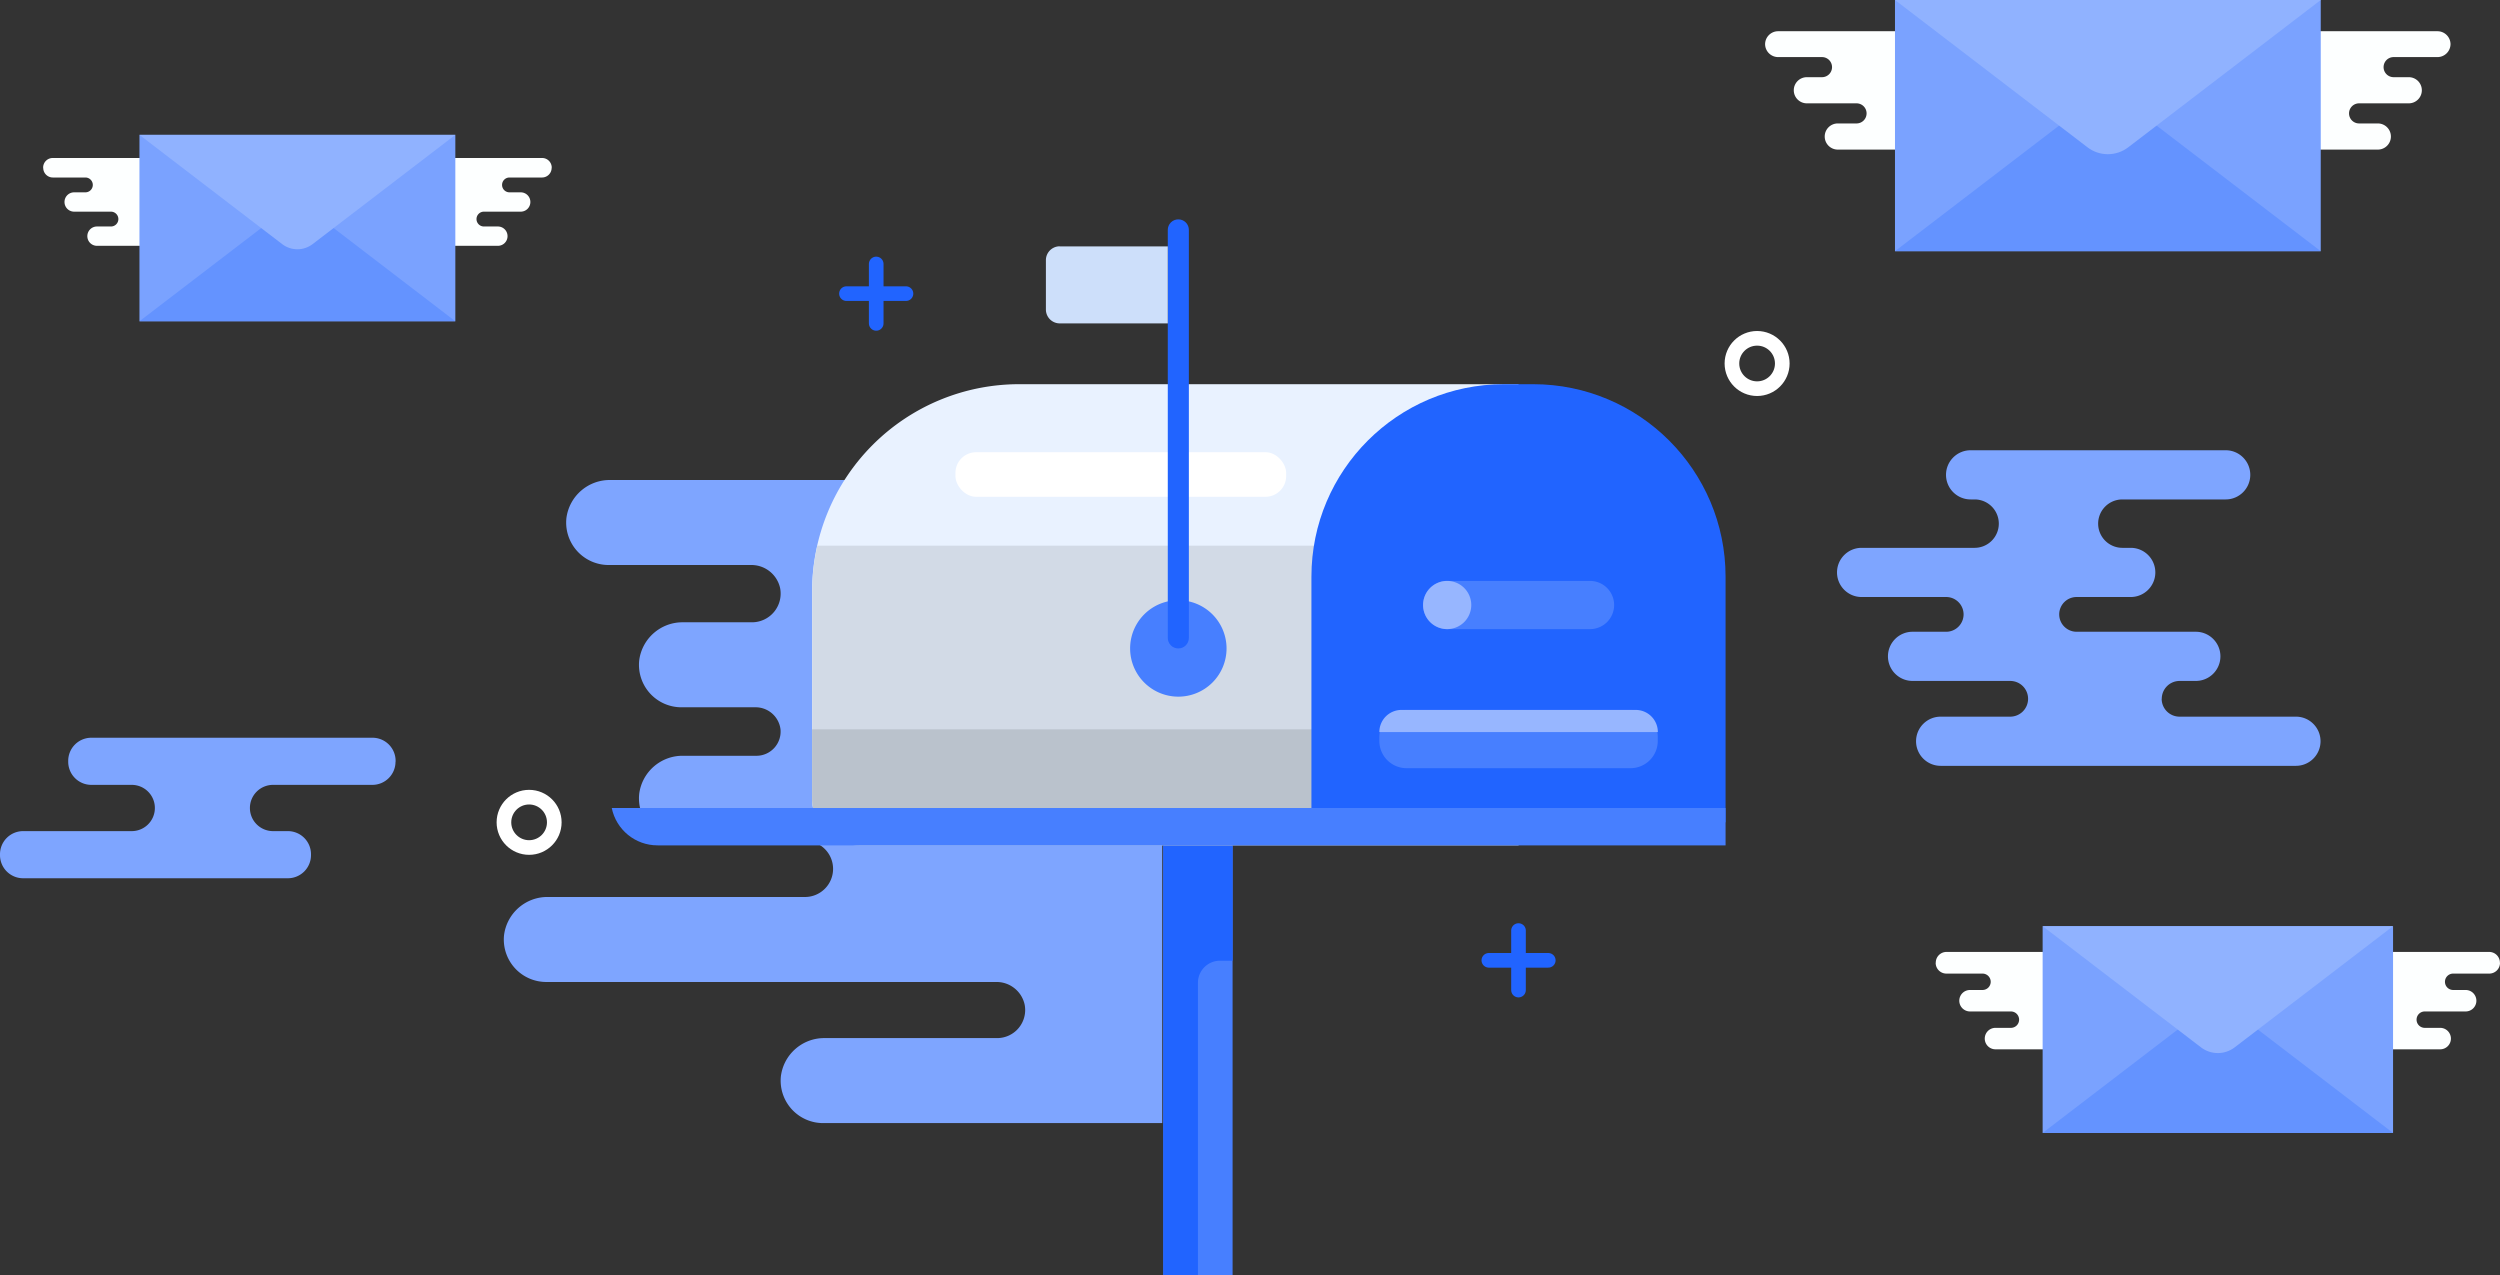 <svg xmlns="http://www.w3.org/2000/svg" width="256.19" height="130.69" xmlns:v="https://vecta.io/nano"><rect width="100%" height="100%" fill="#333333" stroke="none"/><style><![CDATA[.B{fill:#477fff}.C{stroke-linejoin:round}.D{stroke-width:1.5}.E{fill:#2164ff}.F{fill:#fdffff}.G{fill:#7aa2ff}.H{fill:#6493ff}.I{fill:#90b2ff}]]></style><path d="M92.28 80.29v-31.1H62.56c-2.29-.04-4.241 1.656-4.52 3.93a4.35 4.35 0 0 0 4.33 4.78h14.58a3.01 3.01 0 0 1 2.99 2.35 2.94 2.94 0 0 1-2.88 3.52h-7.04c-2.29-.04-4.241 1.656-4.52 3.93a4.35 4.35 0 0 0 4.33 4.78h7.54c1.311-.03 2.435.93 2.61 2.23a2.48 2.48 0 0 1-2.47 2.74h-7.49c-2.29-.04-4.241 1.656-4.52 3.93a4.35 4.35 0 0 0 4.33 4.78h12.66a2.88 2.88 0 0 1 2.88 2.88h0a2.88 2.88 0 0 1-2.88 2.88H56.17c-2.29-.04-4.241 1.656-4.52 3.93a4.35 4.35 0 0 0 4.33 4.78h46.09c1.402-.025 2.628.941 2.93 2.31.169.845-.05 1.721-.596 2.387s-1.362 1.053-2.224 1.053H84.54c-2.29-.04-4.241 1.656-4.52 3.93a4.35 4.35 0 0 0 4.33 4.78h34.75v-34.8H92.27z" fill="#7ea5ff"/><path d="M119.211 86.63h7.1v44.06h-7.1z" class="B"/><path d="M122.76 130.69v-29.98a2.26 2.26 0 0 1 2.26-2.26h1.29V86.63h-7.1v44.06z" class="E"/><path d="M155.61 84.43V39.37h-51.17a21.22 21.22 0 0 0-21.22 21.22v21.26c.005.914.268 1.809.76 2.58h71.62z" fill="#e9f2ff"/><path d="M83.76 55.92c-.35 1.532-.528 3.098-.53 4.67v21.26a4.78 4.78 0 0 0 4.78 4.78h67.61V55.92H83.76z" fill="#d2dae6"/><path d="M155.61 84.29v-9.55H83.22v7.1a4.69 4.69 0 0 0 .69 2.44h71.7z" fill="#bac2cc"/><path d="M154.12 39.37h2.99c10.889.004 19.716 8.831 19.72 19.72v25.18h-42.44V59.09c.004-10.889 8.831-19.716 19.72-19.72z" class="E"/><path d="M176.83 82.8H62.69c.454 2.229 2.415 3.83 4.69 3.83h109.45z" class="B"/><g fill="none" class="C D"><g stroke="#fff"><circle cx="180.061" cy="37.25" r="2.58"/><circle cx="54.221" cy="84.27" r="2.58"/></g><g stroke="#2164ff" stroke-linecap="round"><path d="M89.791 27.05v6.09"/><path d="M92.841 30.09h-6.1m68.869 65.27v6.1"/><path d="M158.661 98.41h-6.09"/></g></g><rect width="33.89" height="4.57" rx="2.12" fill="#fff" x="97.91" y="46.34"/><path d="M120.75 61.51a4.94 4.94 0 0 0 0 9.88 4.94 4.94 0 0 0 3.494-8.434 4.94 4.94 0 0 0-3.494-1.446z" class="B"/><path d="M120.75 66.45h0c-.287.001-.562-.112-.765-.315s-.316-.478-.315-.765V23.56c-.001-.287.112-.562.315-.765s.478-.316.765-.315h0c.287-.001.562.112.765.315s.316.478.315.765v41.81c.001.287-.112.562-.315.765s-.478.316-.765.315z" class="E"/><path d="M108.6 25.25h11.07v7.89H108.6a1.42 1.42 0 0 1-1.42-1.42v-5.06a1.42 1.42 0 0 1 1.42-1.42z" fill="#cddffa"/><path d="M40.54 78.06v-.09a2.37 2.37 0 0 0-2.37-2.37H9.36a2.37 2.37 0 0 0-2.37 2.37v.09a2.37 2.37 0 0 0 2.37 2.37h4.14a2.37 2.37 0 0 1 2.37 2.37h0a2.37 2.37 0 0 1-2.37 2.37H2.37A2.37 2.37 0 0 0 0 87.54v.09A2.37 2.37 0 0 0 2.37 90H29.5a2.37 2.37 0 0 0 2.37-2.37v-.09a2.37 2.37 0 0 0-2.37-2.37h-1.52a2.37 2.37 0 0 1-2.37-2.37h0a2.37 2.37 0 0 1 2.37-2.37h10.18a2.37 2.37 0 0 0 2.37-2.37zm180.99-6.45h0a1.83 1.83 0 0 1 1.83-1.83h1.66c1.391-.001 2.519-1.129 2.52-2.52h0c-.001-1.391-1.129-2.519-2.52-2.52H212.8c-.982-.002-1.778-.798-1.78-1.78h0c.002-.982.798-1.778 1.78-1.78h5.55c1.391-.001 2.519-1.129 2.52-2.52h0c-.001-1.391-1.129-2.519-2.52-2.52h-.86a2.48 2.48 0 0 1-2.48-2.48h0a2.48 2.48 0 0 1 2.48-2.48h10.59c1.391-.001 2.519-1.129 2.52-2.52h0c-.001-1.391-1.129-2.519-2.52-2.52h-26.14c-1.391.001-2.519 1.129-2.52 2.52h0c.001 1.391 1.129 2.519 2.52 2.52h.41a2.48 2.48 0 0 1 2.48 2.48h0a2.48 2.48 0 0 1-2.48 2.48h-11.58c-1.391.001-2.519 1.129-2.52 2.52h0c.001 1.391 1.129 2.519 2.52 2.52h8.67c.982.002 1.778.798 1.78 1.78h0c-.002.982-.798 1.778-1.78 1.78h-3.45c-1.391.001-2.519 1.129-2.52 2.52h0c.001 1.391 1.129 2.519 2.52 2.52H206a1.83 1.83 0 0 1 1.83 1.83h0a1.83 1.83 0 0 1-1.83 1.83h-7.13c-1.391.001-2.519 1.129-2.52 2.52h0c.001 1.391 1.129 2.519 2.52 2.52h36.41c1.391-.001 2.519-1.129 2.52-2.52h0c-.001-1.391-1.129-2.519-2.52-2.52h-11.93a1.83 1.83 0 0 1-1.83-1.83z" fill="#7ea5ff"/><path d="M56.54 17.18h0c.001-.263-.103-.515-.289-.701s-.438-.29-.701-.289H45.7v9h5.32c.263.001.515-.103.701-.289s.29-.438.289-.701h0c.001-.263-.103-.515-.289-.701s-.438-.29-.701-.289h-1.43a.76.76 0 0 1-.76-.76h0a.76.76 0 0 1 .76-.76h3.77c.263.001.515-.103.701-.289s.29-.438.289-.701h0c.001-.263-.103-.515-.289-.701s-.438-.29-.701-.289h-1.15a.76.76 0 0 1-.76-.76h0a.76.76 0 0 1 .76-.76h3.33c.263.001.515-.103.701-.289s.29-.438.289-.701zm-52.12 0h0c-.001-.263.103-.515.289-.701s.438-.29.701-.289h9.85v9H9.94c-.263.001-.515-.103-.701-.289s-.29-.438-.289-.701h0c-.001-.263.103-.515.289-.701s.438-.29.701-.289h1.43a.76.76 0 0 0 .76-.76h0a.76.76 0 0 0-.76-.76H7.6c-.263.001-.515-.103-.701-.289s-.29-.438-.289-.701h0c-.001-.263.103-.515.289-.701s.438-.29.701-.289h1.15a.76.76 0 0 0 .76-.76h0a.76.76 0 0 0-.76-.76H5.42c-.263.001-.515-.103-.701-.289s-.29-.438-.289-.701z" class="F"/><path d="M14.291 13.82h32.37v19.1h-32.37z" class="G"/><path d="M46.66 32.92L30.48 20.53 14.29 32.92z" class="H"/><path d="M14.29 13.82l14.63 11.2c.918.7 2.192.7 3.11 0l14.63-11.2H14.29z" class="I"/><path d="M256.18 98.65h0a1.1 1.1 0 0 0-1.1-1.1h-10.93v9.98h5.91a1.1 1.1 0 0 0 1.1-1.1h0a1.1 1.1 0 0 0-1.1-1.1h-1.58a.84.84 0 0 1-.84-.84h0a.84.84 0 0 1 .84-.84h4.19a1.1 1.1 0 0 0 1.1-1.1h0a1.1 1.1 0 0 0-1.1-1.1h-1.28a.84.84 0 0 1-.84-.84h0a.84.84 0 0 1 .84-.84h3.7a1.1 1.1 0 0 0 1.1-1.1zm-57.81 0h0a1.1 1.1 0 0 1 1.1-1.1h10.93v9.98h-5.91a1.1 1.1 0 0 1-1.1-1.1h0a1.1 1.1 0 0 1 1.1-1.1h1.58a.84.84 0 0 0 .84-.84h0a.84.84 0 0 0-.84-.84h-4.19a1.1 1.1 0 0 1-1.1-1.1h0a1.1 1.1 0 0 1 1.1-1.1h1.28a.84.84 0 0 0 .84-.84h0a.84.84 0 0 0-.84-.84h-3.7a1.1 1.1 0 0 1-1.1-1.1z" class="F"/><path d="M209.321 94.91h35.91v21.19h-35.91z" class="G"/><path d="M245.23 116.1l-17.96-13.74-17.95 13.74z" class="H"/><path d="M209.32 94.91l16.23 12.42c1.018.78 2.432.78 3.45 0l16.23-12.42z" class="I"/><path d="M251.12 4.54h0a1.34 1.34 0 0 0-1.34-1.34H236.5v12.13h7.17a1.34 1.34 0 0 0 1.34-1.34h0a1.34 1.34 0 0 0-1.34-1.34h-1.92a1.03 1.03 0 0 1-1.03-1.03h0a1.03 1.03 0 0 1 1.03-1.03h5.09a1.34 1.34 0 0 0 1.34-1.34h0a1.34 1.34 0 0 0-1.34-1.34h-1.55a1.03 1.03 0 0 1-1.03-1.03h0a1.03 1.03 0 0 1 1.03-1.03h4.49a1.34 1.34 0 0 0 1.34-1.34zm-70.24 0h0a1.34 1.34 0 0 1 1.34-1.34h13.28v12.13h-7.17a1.34 1.34 0 0 1-1.34-1.34h0a1.34 1.34 0 0 1 1.34-1.34h1.92a1.03 1.03 0 0 0 1.03-1.03h0a1.03 1.03 0 0 0-1.03-1.03h-5.09a1.34 1.34 0 0 1-1.34-1.34h0a1.34 1.34 0 0 1 1.34-1.34h1.55a1.03 1.03 0 0 0 1.03-1.03h0a1.03 1.03 0 0 0-1.03-1.03h-4.49a1.34 1.34 0 0 1-1.34-1.34z" class="F"/><path d="M194.19 0h43.63v25.74h-43.63z" class="G"/><path d="M237.82 25.74L216 9.05l-21.81 16.69z" class="H"/><path d="M194.19 0l19.72 15.09c1.235.95 2.955.95 4.19 0L237.82 0h-43.63z" class="I"/><path d="M148.3 59.53h14.64a2.47 2.47 0 0 1 2.47 2.47h0a2.47 2.47 0 0 1-2.47 2.47H148.3a2.47 2.47 0 0 1-2.47-2.47h0a2.47 2.47 0 0 1 2.47-2.47z" class="B"/><path d="M148.3 59.53h0a2.47 2.47 0 0 0-2.47 2.47h0a2.47 2.47 0 0 0 2.47 2.47h0a2.47 2.47 0 0 0 2.47-2.47h0a2.47 2.47 0 0 0-2.47-2.47z" fill="#97b6ff"/><path d="M144.14 72.75h22.95a2.79 2.79 0 0 1 2.79 2.79v.39a2.79 2.79 0 0 1-2.79 2.79h-22.95a2.79 2.79 0 0 1-2.79-2.79v-.39a2.79 2.79 0 0 1 2.79-2.79z" class="B"/><path d="M169.88 75.02h-28.53a2.27 2.27 0 0 1 2.27-2.27h24a2.27 2.27 0 0 1 2.27 2.27h0z" fill="#97b6ff"/></svg>